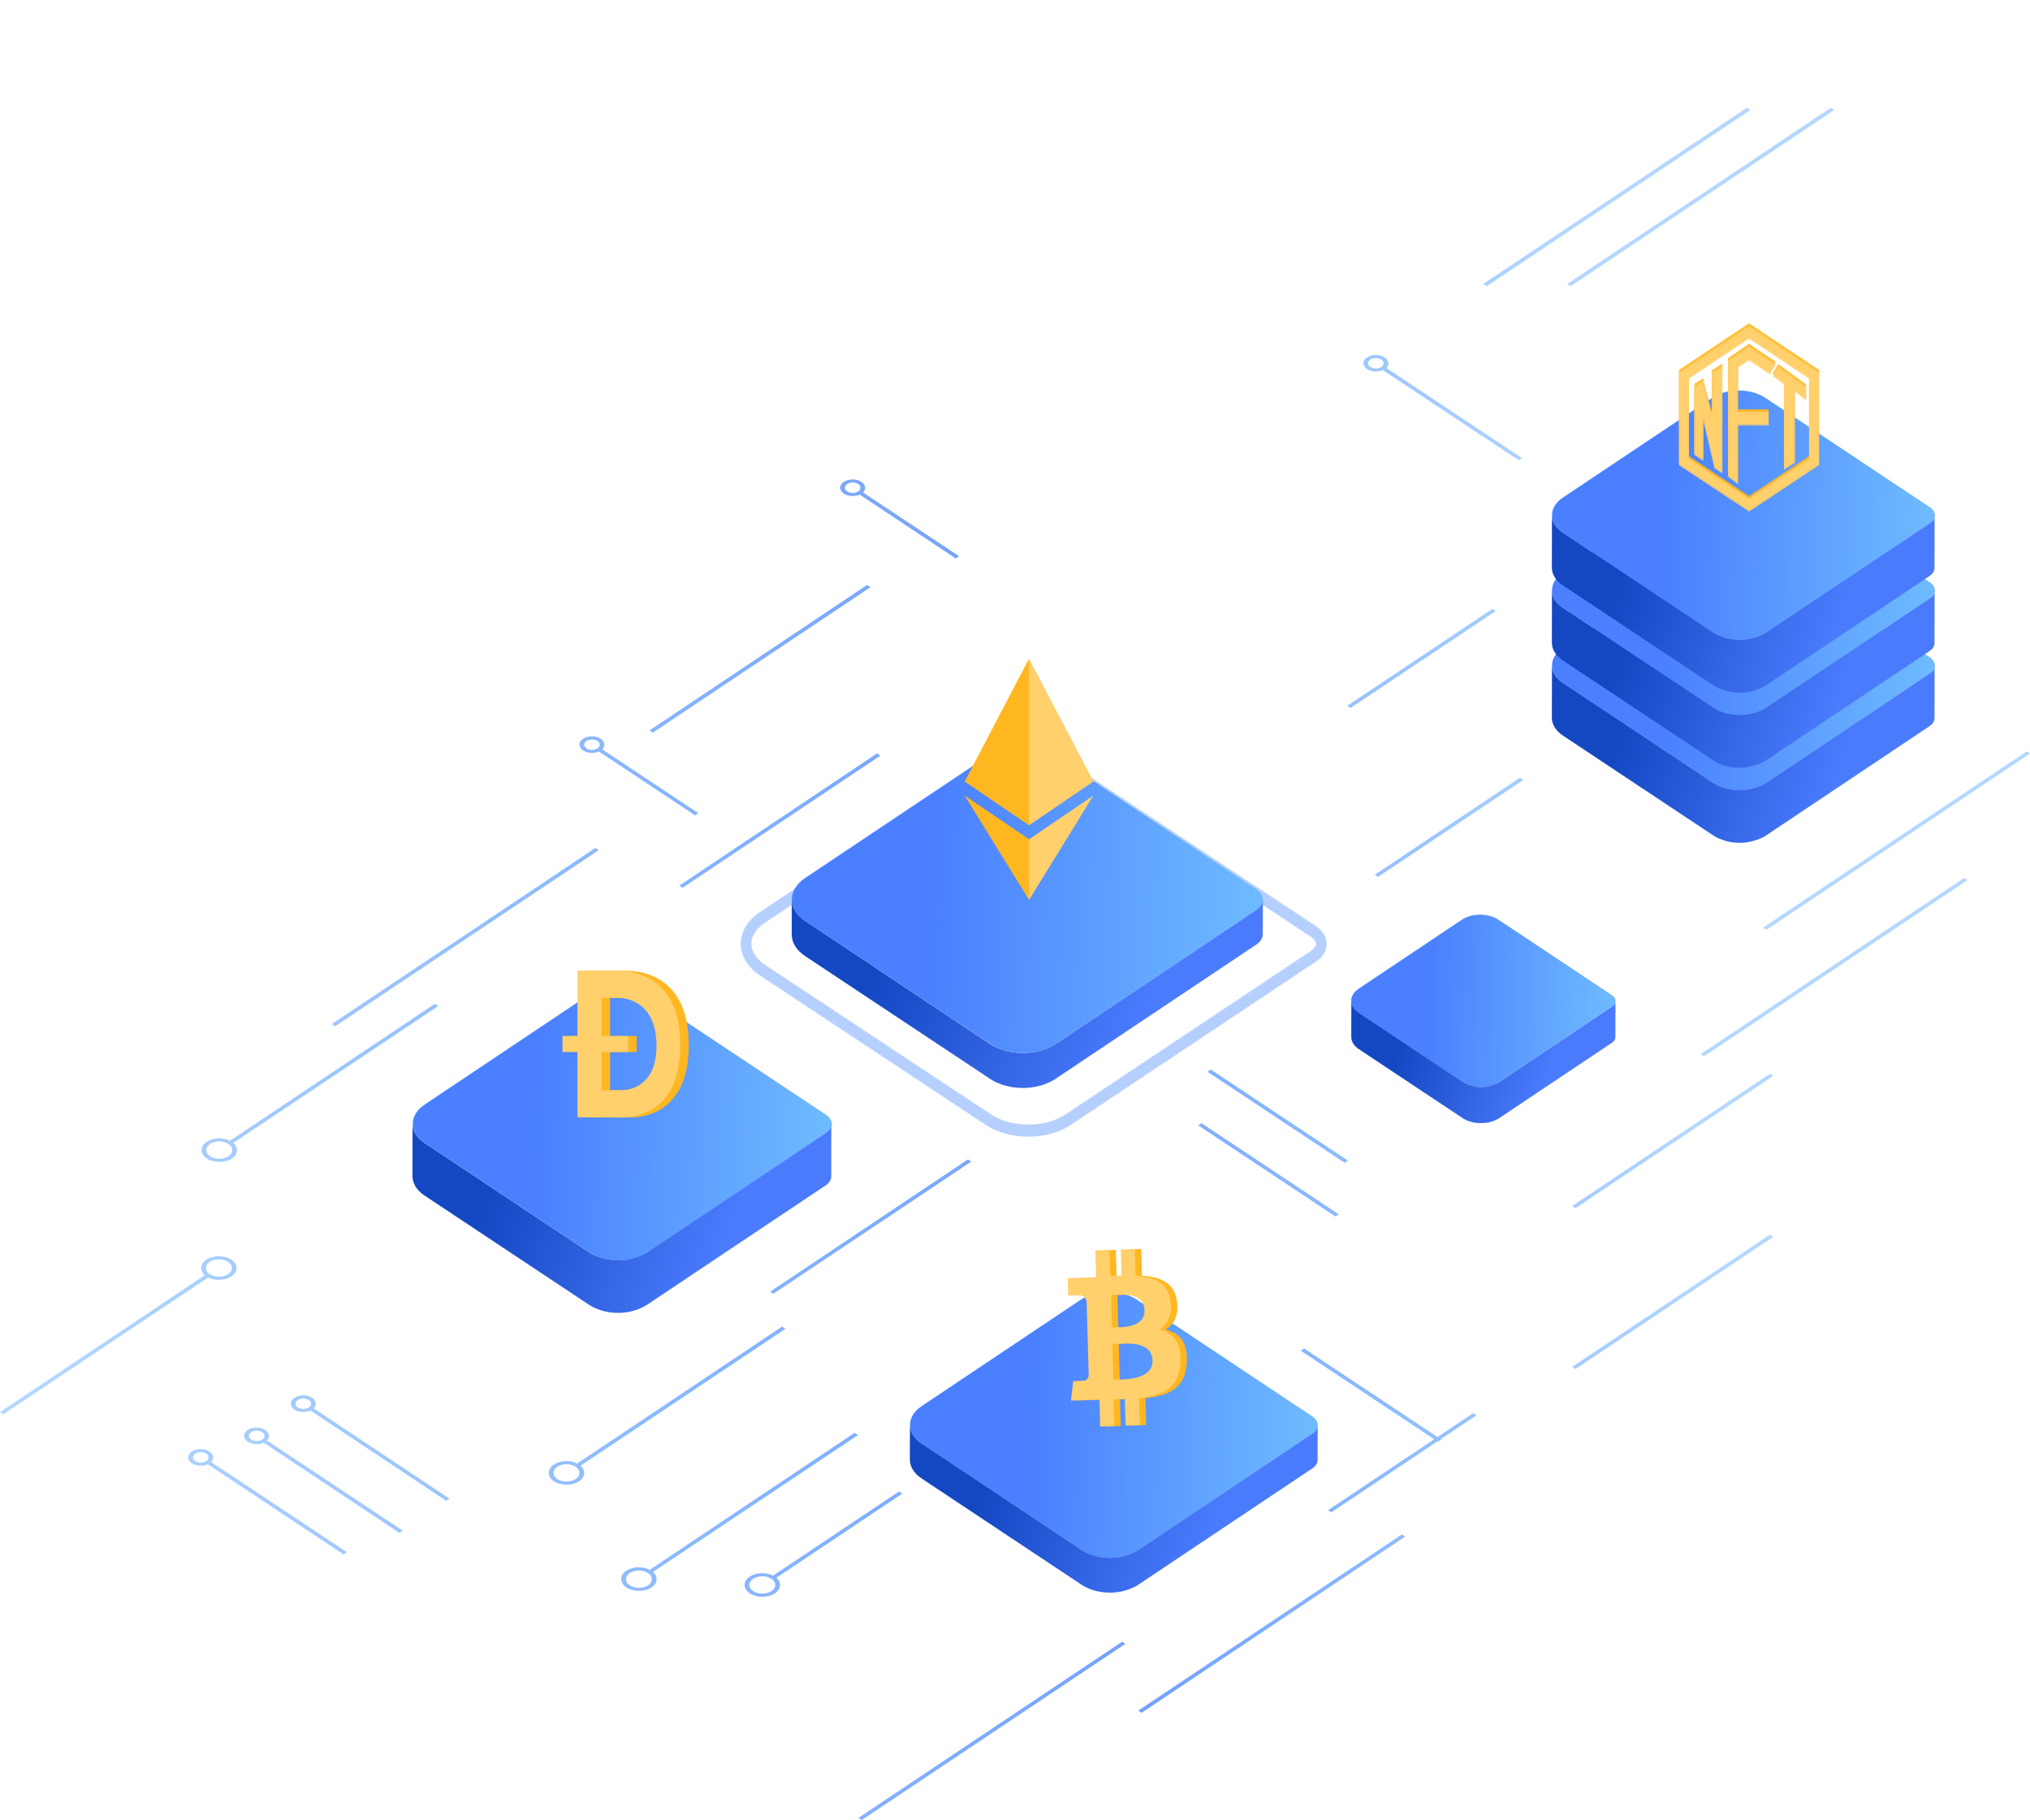 <svg width="956" height="857" viewBox="0 0 956 857" fill="none" xmlns="http://www.w3.org/2000/svg">
<g clip-path="url(#clip0_1492_2324)">
<path d="M617.994 666.893C621.42 669.166 621.42 672.802 618.038 675.075L536.04 729.875C528.75 734.774 516.847 734.774 509.513 729.875L434.103 679.772C426.768 674.873 426.724 666.943 434.015 662.095L508.942 611.992C516.233 607.093 528.135 607.143 535.469 611.992L617.994 666.893Z" fill="url(#paint0_linear_1492_2324)"/>
<path d="M620.41 672.044C620.41 672.095 620.41 672.095 620.366 672.145C620.278 672.448 620.146 672.751 619.97 673.055C619.926 673.105 619.926 673.156 619.882 673.206C619.707 673.509 619.443 673.812 619.18 674.065C619.004 674.267 618.784 674.418 618.565 674.62C618.389 674.772 618.257 674.923 618.038 675.024L536.04 729.824C534.898 730.582 533.668 731.188 532.351 731.693C531.911 731.895 531.428 732.047 530.945 732.198C530.33 732.4 529.715 732.602 529.057 732.754C528.31 732.905 527.563 733.107 526.817 733.208C526.641 733.259 526.421 733.259 526.246 733.309C525.192 733.461 524.138 733.511 523.083 733.511C522.908 733.511 522.732 733.511 522.556 733.511C521.502 733.511 520.492 733.461 519.438 733.309C519.262 733.309 519.131 733.259 518.955 733.259C517.945 733.107 516.935 732.905 515.925 732.653C515.749 732.602 515.573 732.552 515.398 732.501C514.519 732.249 513.641 731.946 512.806 731.592C512.675 731.541 512.499 731.491 512.323 731.39C511.313 730.935 510.347 730.43 509.468 729.824L434.058 679.721C431.291 677.903 429.535 675.58 428.876 673.206C428.656 672.398 428.524 671.59 428.524 670.782L428.48 687.247C428.48 690.479 430.325 693.712 434.014 696.136L509.424 746.239C510.259 746.795 511.181 747.3 512.104 747.704C512.147 747.704 512.191 747.754 512.279 747.754C512.411 747.805 512.587 747.855 512.762 747.956C513.289 748.158 513.86 748.411 514.387 748.613C514.695 748.714 515.002 748.815 515.354 748.865C515.529 748.916 515.705 748.966 515.881 749.017C516.056 749.067 516.188 749.118 516.364 749.168C516.979 749.32 517.594 749.421 518.208 749.522C518.428 749.572 518.692 749.572 518.911 749.623C519.087 749.623 519.219 749.673 519.394 749.673C519.614 749.724 519.833 749.724 520.053 749.774C520.668 749.825 521.283 749.875 521.898 749.875C522.117 749.875 522.293 749.875 522.513 749.875C522.688 749.875 522.864 749.875 522.996 749.875C523.259 749.875 523.523 749.875 523.83 749.875C524.533 749.825 525.236 749.774 525.894 749.724C525.982 749.724 526.07 749.673 526.158 749.673C526.334 749.673 526.553 749.623 526.729 749.572C527.256 749.471 527.783 749.421 528.31 749.32C528.53 749.269 528.749 749.168 529.013 749.118C529.671 748.966 530.286 748.764 530.901 748.562C531.209 748.461 531.56 748.411 531.911 748.259C532.043 748.209 532.175 748.108 532.351 748.057C533.668 747.552 534.942 746.946 536.04 746.188L618.038 691.389C618.082 691.389 618.126 691.338 618.126 691.338C618.301 691.237 618.389 691.085 618.565 690.984C618.784 690.833 619.004 690.631 619.18 690.429L619.224 690.378C619.443 690.176 619.619 689.924 619.751 689.722C619.795 689.671 619.795 689.621 619.839 689.57C619.883 689.52 619.882 689.469 619.926 689.419C619.97 689.318 620.058 689.217 620.102 689.116C620.19 688.914 620.278 688.762 620.322 688.56C620.322 688.51 620.322 688.51 620.322 688.459C620.322 688.409 620.322 688.409 620.366 688.358C620.41 688.257 620.453 688.106 620.453 688.005C620.497 687.803 620.497 687.601 620.497 687.449C620.497 687.398 620.497 687.398 620.497 687.348L620.541 670.883C620.541 671.337 620.497 671.691 620.41 672.044Z" fill="url(#paint1_linear_1492_2324)"/>
<path fill-rule="evenodd" clip-rule="evenodd" d="M465.984 364.043C465.984 364.044 465.983 364.044 465.982 364.045L360.291 434.443C360.29 434.443 360.289 434.444 360.288 434.444C355.597 437.588 353.819 441.294 353.832 444.417C353.845 447.545 355.659 451.247 360.378 454.368L466.774 524.771C466.774 524.771 466.773 524.771 466.774 524.771C471.479 527.882 477.814 529.52 484.277 529.52C490.741 529.52 497.06 527.882 501.738 524.774L617.433 447.703L617.439 447.698C619.393 446.406 619.777 445.128 619.771 444.438C619.764 443.722 619.33 442.419 617.384 441.117C617.383 441.116 617.381 441.115 617.38 441.114L500.847 364.048C500.847 364.047 500.847 364.048 500.847 364.048C496.14 360.935 489.83 359.298 483.394 359.298C476.958 359.298 470.664 360.935 465.984 364.043ZM483.394 353.598C490.475 353.598 497.694 355.381 503.333 359.11L619.886 436.189C622.711 438.078 624.714 440.935 624.745 444.38C624.776 447.85 622.798 450.734 619.929 452.633C619.928 452.634 619.927 452.635 619.926 452.635L504.235 529.704L504.233 529.706C498.615 533.438 491.379 535.221 484.277 535.221C477.174 535.221 469.928 533.438 464.288 529.709L357.892 459.306C352.266 455.585 348.882 450.309 348.858 444.444C348.833 438.575 352.177 433.275 357.781 429.521L463.485 359.114L463.488 359.113C469.104 355.381 476.314 353.598 483.394 353.598Z" fill="#B5D0FF"/>
<path d="M566.081 430.874C568.584 432.541 568.584 435.217 566.125 436.884L505.955 477.088C500.597 480.674 491.857 480.674 486.454 477.088L431.116 440.319C425.714 436.733 425.714 430.924 431.072 427.338L486.059 390.569C491.417 386.983 500.113 386.983 505.516 390.569L566.081 430.874Z" stroke="#DC3FDC" stroke-width="2.197" stroke-miterlimit="10"/>
<path d="M591.786 418.826C595.695 421.453 595.739 425.695 591.83 428.271L497.095 491.607C488.663 497.213 474.916 497.213 466.483 491.607L379.303 433.776C370.826 428.12 370.782 418.978 379.215 413.372L465.781 355.541C474.213 349.885 487.916 349.885 496.393 355.541L591.786 418.826Z" fill="url(#paint2_linear_1492_2324)"/>
<path d="M594.554 424.787C594.554 424.837 594.554 424.888 594.51 424.938C594.379 425.292 594.247 425.645 594.027 425.999C593.983 426.049 593.939 426.15 593.895 426.201C593.676 426.554 593.412 426.908 593.105 427.211C592.885 427.413 592.666 427.615 592.402 427.817C592.183 427.969 592.007 428.171 591.787 428.322L497.053 491.658C495.779 492.516 494.33 493.223 492.792 493.829C492.265 494.032 491.694 494.234 491.167 494.385C490.465 494.638 489.718 494.84 488.971 494.991C488.093 495.193 487.215 495.395 486.336 495.496C486.117 495.547 485.897 495.597 485.677 495.597C484.491 495.749 483.262 495.799 482.032 495.85C481.856 495.85 481.637 495.85 481.461 495.85C480.275 495.85 479.045 495.749 477.86 495.597C477.684 495.597 477.508 495.547 477.333 495.547C476.147 495.395 475.005 495.143 473.863 494.84C473.643 494.789 473.468 494.739 473.248 494.688C472.238 494.385 471.228 494.032 470.262 493.627C470.086 493.577 469.91 493.476 469.691 493.425C468.549 492.92 467.407 492.314 466.397 491.658L379.304 433.777C375.044 430.948 372.892 427.211 372.892 423.524L372.848 439.989C372.848 443.727 374.956 447.414 379.26 450.242L466.397 508.072C467.363 508.729 468.417 509.285 469.515 509.79C469.559 509.84 469.647 509.84 469.691 509.84C469.866 509.941 470.042 509.992 470.262 510.042C470.876 510.295 471.491 510.547 472.15 510.8C472.501 510.901 472.897 511.002 473.248 511.103C473.468 511.153 473.643 511.204 473.863 511.254C474.039 511.305 474.214 511.355 474.39 511.406C475.093 511.557 475.795 511.709 476.542 511.86C476.806 511.911 477.069 511.911 477.333 511.961C477.508 511.961 477.684 512.012 477.86 512.012C478.123 512.062 478.387 512.113 478.65 512.113C479.353 512.163 480.056 512.214 480.802 512.264C481.022 512.264 481.241 512.264 481.461 512.264C481.637 512.264 481.856 512.264 482.032 512.264C482.339 512.264 482.691 512.264 482.998 512.264C483.789 512.214 484.623 512.163 485.414 512.062C485.502 512.062 485.589 512.012 485.677 512.012C485.897 511.961 486.117 511.961 486.292 511.911C486.907 511.81 487.566 511.759 488.181 511.608C488.444 511.557 488.708 511.456 488.971 511.406C489.718 511.254 490.421 511.002 491.123 510.8C491.519 510.699 491.914 510.598 492.265 510.446C492.441 510.396 492.573 510.295 492.748 510.194C494.242 509.588 495.691 508.931 497.009 508.022L591.743 444.686C591.787 444.636 591.831 444.636 591.875 444.585C592.051 444.434 592.227 444.282 592.358 444.181C592.578 443.979 592.841 443.777 593.061 443.575L593.105 443.525C593.324 443.272 593.544 443.02 593.72 442.767C593.764 442.717 593.808 442.666 593.852 442.565C593.895 442.515 593.939 442.464 593.983 442.363C594.027 442.262 594.115 442.161 594.159 442.06C594.247 441.858 594.335 441.605 594.422 441.403C594.422 441.353 594.422 441.353 594.466 441.302C594.466 441.252 594.466 441.201 594.51 441.151C594.554 440.999 594.598 440.848 594.598 440.747C594.642 440.545 594.642 440.292 594.686 440.09C594.686 440.04 594.686 440.04 594.686 439.989L594.73 423.524C594.73 424.029 594.642 424.383 594.554 424.787Z" fill="url(#paint3_linear_1492_2324)"/>
<path d="M389.082 524.968C392.596 527.292 392.596 531.08 389.126 533.403L304.844 589.718C297.334 594.718 285.124 594.769 277.614 589.718L200.096 538.252C192.541 533.201 192.497 525.069 200.008 520.069L276.999 468.603C284.509 463.602 296.719 463.552 304.273 468.603L389.082 524.968Z" fill="url(#paint4_linear_1492_2324)"/>
<path d="M391.543 530.272C391.543 530.322 391.543 530.373 391.499 530.373C391.411 530.676 391.236 531.03 391.06 531.333C391.016 531.383 391.016 531.434 390.972 531.484C390.796 531.787 390.533 532.09 390.269 532.393C390.094 532.595 389.874 532.747 389.655 532.898C389.479 533.05 389.303 533.201 389.084 533.353L304.802 589.668C303.66 590.426 302.342 591.032 301.025 591.587C300.542 591.789 300.058 591.941 299.575 592.092C298.916 592.294 298.302 592.496 297.643 592.648C296.896 592.85 296.106 593.001 295.315 593.102C295.139 593.153 294.92 593.153 294.744 593.203C293.69 593.355 292.592 593.406 291.494 593.406C291.318 593.406 291.143 593.406 290.967 593.406C289.913 593.406 288.815 593.355 287.761 593.203C287.585 593.203 287.453 593.153 287.278 593.153C286.224 593.001 285.17 592.799 284.159 592.547C283.984 592.496 283.808 592.446 283.632 592.395C282.71 592.143 281.832 591.84 280.953 591.486C280.778 591.436 280.646 591.385 280.47 591.284C279.416 590.83 278.45 590.325 277.528 589.719L200.009 538.252C196.188 535.727 194.3 532.393 194.3 529.11L194.256 553.808C194.256 557.091 196.144 560.425 199.965 562.95L277.484 614.416C278.362 614.972 279.284 615.477 280.251 615.932C280.295 615.932 280.382 615.982 280.426 615.982C280.602 616.033 280.734 616.083 280.909 616.184C281.48 616.437 282.007 616.639 282.578 616.841C282.886 616.942 283.237 617.043 283.545 617.093C283.72 617.144 283.896 617.194 284.072 617.245C284.247 617.295 284.379 617.346 284.555 617.396C285.17 617.548 285.828 617.649 286.443 617.8C286.663 617.851 286.926 617.851 287.146 617.901C287.322 617.901 287.453 617.952 287.629 617.952C287.849 618.002 288.068 618.002 288.288 618.053C288.903 618.103 289.562 618.154 290.176 618.154C290.396 618.154 290.572 618.154 290.791 618.154C290.967 618.154 291.143 618.154 291.318 618.154C291.582 618.154 291.889 618.154 292.153 618.154C292.856 618.103 293.602 618.053 294.305 618.002C294.393 618.002 294.481 617.952 294.568 617.952C294.788 617.952 294.964 617.901 295.139 617.851C295.666 617.75 296.237 617.699 296.764 617.598C296.984 617.548 297.204 617.447 297.467 617.396C298.126 617.245 298.785 617.043 299.4 616.841C299.751 616.74 300.102 616.689 300.41 616.538C300.585 616.487 300.673 616.386 300.849 616.336C302.21 615.78 303.484 615.174 304.626 614.416L388.908 558.101C388.952 558.101 388.996 558.051 388.996 558.051C389.171 557.95 389.303 557.798 389.435 557.647C389.655 557.495 389.874 557.293 390.05 557.142L390.094 557.091C390.313 556.889 390.489 556.637 390.665 556.384C390.709 556.334 390.709 556.283 390.753 556.232C390.797 556.182 390.84 556.131 390.84 556.081C390.884 555.98 390.972 555.879 391.016 555.778C391.104 555.576 391.192 555.374 391.236 555.172C391.236 555.121 391.236 555.121 391.28 555.071C391.28 555.02 391.28 554.97 391.324 554.97C391.367 554.869 391.411 554.717 391.411 554.616C391.455 554.414 391.455 554.212 391.455 554.01C391.455 553.96 391.455 553.96 391.455 553.909L391.499 529.211C391.719 529.565 391.675 529.918 391.543 530.272Z" fill="url(#paint5_linear_1492_2324)"/>
<path d="M908.786 309.506C911.992 311.627 912.036 315.062 908.83 317.183L831.839 368.65C824.987 373.246 813.788 373.246 806.892 368.65L736.094 321.628C729.198 317.032 729.154 309.607 736.006 305.011L806.365 257.989C813.217 253.393 824.372 253.444 831.268 257.989L908.786 309.506Z" fill="url(#paint6_linear_1492_2324)"/>
<path d="M911.071 314.355C911.071 314.405 911.071 314.405 911.027 314.456C910.939 314.759 910.807 315.062 910.632 315.314C910.588 315.365 910.588 315.415 910.544 315.466C910.368 315.769 910.148 316.022 909.885 316.274C909.709 316.426 909.534 316.577 909.314 316.729C909.138 316.88 909.007 317.032 908.787 317.133L831.796 368.599C830.742 369.306 829.556 369.862 828.326 370.367C827.887 370.518 827.448 370.67 827.008 370.821C826.437 371.023 825.823 371.175 825.252 371.327C824.549 371.478 823.846 371.63 823.1 371.731C822.924 371.781 822.748 371.781 822.572 371.832C821.606 371.933 820.596 372.034 819.586 372.034C819.41 372.034 819.279 372.034 819.103 372.034C818.137 372.034 817.126 371.983 816.16 371.832C816.028 371.832 815.853 371.781 815.721 371.781C814.755 371.63 813.833 371.478 812.866 371.226C812.691 371.175 812.515 371.125 812.383 371.074C811.549 370.821 810.714 370.569 809.968 370.215C809.836 370.165 809.66 370.114 809.528 370.064C808.606 369.66 807.684 369.155 806.849 368.599L736.051 321.577C734.294 320.416 733.02 319.102 732.142 317.688C731.263 316.274 730.824 314.759 730.868 313.244L730.824 337.942C730.824 340.972 732.537 344.002 736.007 346.326L806.805 393.348C807.596 393.853 808.43 394.358 809.353 394.762C809.397 394.762 809.441 394.812 809.484 394.812C809.616 394.863 809.792 394.913 809.924 394.964C810.451 395.166 810.934 395.368 811.461 395.57C811.768 395.671 812.032 395.721 812.339 395.822C812.515 395.873 812.691 395.923 812.822 395.974C812.954 396.024 813.13 396.075 813.262 396.125C813.832 396.277 814.403 396.378 815.018 396.479C815.238 396.529 815.458 396.529 815.677 396.58C815.809 396.58 815.985 396.63 816.116 396.63C816.336 396.681 816.556 396.681 816.775 396.731C817.346 396.782 817.917 396.832 818.532 396.832C818.708 396.832 818.883 396.832 819.059 396.832C819.235 396.832 819.366 396.832 819.542 396.832C819.806 396.832 820.069 396.832 820.333 396.832C820.991 396.782 821.65 396.731 822.309 396.681C822.397 396.681 822.441 396.63 822.529 396.63C822.704 396.63 822.88 396.58 823.056 396.529C823.583 396.479 824.066 396.378 824.593 396.277C824.812 396.226 825.032 396.125 825.208 396.075C825.823 395.923 826.394 395.772 826.964 395.57C827.272 395.469 827.623 395.418 827.887 395.317C828.019 395.267 828.15 395.166 828.282 395.115C829.512 394.61 830.698 394.055 831.752 393.348L908.743 341.881C908.787 341.881 908.831 341.831 908.831 341.831C909.006 341.73 909.094 341.578 909.226 341.477C909.402 341.325 909.621 341.174 909.797 341.022L909.841 340.972C910.017 340.77 910.192 340.568 910.324 340.366C910.368 340.315 910.368 340.265 910.412 340.214C910.456 340.164 910.456 340.113 910.5 340.063C910.544 339.962 910.588 339.911 910.632 339.81C910.719 339.659 910.807 339.457 910.851 339.255C910.851 339.204 910.851 339.204 910.851 339.154C910.851 339.103 910.851 339.103 910.895 339.053C910.939 338.952 910.939 338.851 910.983 338.699C911.027 338.497 911.027 338.346 911.027 338.144C911.027 338.093 911.027 338.093 911.027 338.043L911.071 313.345C911.246 313.698 911.159 314.001 911.071 314.355Z" fill="url(#paint7_linear_1492_2324)"/>
<path d="M908.786 274.151C911.992 276.272 912.036 279.707 908.83 281.828L831.839 333.295C824.987 337.891 813.788 337.891 806.892 333.295L736.094 286.273C729.198 281.677 729.154 274.252 736.006 269.656L806.365 222.634C813.217 218.038 824.372 218.089 831.268 222.634L908.786 274.151Z" fill="url(#paint8_linear_1492_2324)"/>
<path d="M911.071 279C911.071 279.05 911.071 279.05 911.027 279.101C910.939 279.404 910.807 279.707 910.632 279.959C910.588 280.01 910.588 280.06 910.544 280.111C910.368 280.414 910.148 280.667 909.885 280.919C909.709 281.071 909.534 281.222 909.314 281.374C909.138 281.525 909.007 281.677 908.787 281.778L831.796 333.244C830.742 333.951 829.556 334.507 828.326 335.012C827.887 335.163 827.448 335.315 827.008 335.466C826.437 335.668 825.823 335.82 825.252 335.972C824.549 336.123 823.846 336.275 823.1 336.376C822.924 336.426 822.748 336.426 822.572 336.477C821.606 336.578 820.596 336.679 819.586 336.679C819.41 336.679 819.279 336.679 819.103 336.679C818.137 336.679 817.126 336.628 816.16 336.477C816.028 336.477 815.853 336.426 815.721 336.426C814.755 336.275 813.833 336.123 812.866 335.871C812.691 335.82 812.515 335.77 812.383 335.719C811.549 335.466 810.714 335.214 809.968 334.86C809.836 334.81 809.66 334.759 809.528 334.709C808.606 334.305 807.684 333.8 806.849 333.244L736.051 286.222C734.294 285.061 733.02 283.747 732.142 282.333C731.263 280.919 730.824 279.404 730.868 277.889L730.824 302.587C730.824 305.617 732.537 308.647 736.007 310.971L806.805 357.992C807.596 358.498 808.43 359.003 809.353 359.407C809.397 359.407 809.441 359.457 809.484 359.457C809.616 359.508 809.792 359.558 809.924 359.609C810.451 359.811 810.934 360.013 811.461 360.215C811.768 360.316 812.032 360.366 812.339 360.467C812.515 360.518 812.691 360.568 812.822 360.619C812.954 360.669 813.13 360.72 813.262 360.77C813.832 360.922 814.403 361.023 815.018 361.124C815.238 361.174 815.458 361.174 815.677 361.225C815.809 361.225 815.985 361.275 816.116 361.275C816.336 361.326 816.556 361.326 816.775 361.376C817.346 361.427 817.917 361.477 818.532 361.477C818.708 361.477 818.883 361.477 819.059 361.477C819.235 361.477 819.366 361.477 819.542 361.477C819.806 361.477 820.069 361.477 820.333 361.477C820.991 361.427 821.65 361.376 822.309 361.326C822.397 361.326 822.441 361.275 822.529 361.275C822.704 361.275 822.88 361.225 823.056 361.174C823.583 361.124 824.066 361.023 824.593 360.922C824.812 360.871 825.032 360.77 825.208 360.72C825.823 360.568 826.394 360.417 826.964 360.215C827.272 360.114 827.623 360.063 827.887 359.962C828.019 359.912 828.15 359.811 828.282 359.76C829.512 359.255 830.698 358.7 831.752 357.992L908.743 306.526C908.787 306.526 908.831 306.476 908.831 306.476C909.006 306.375 909.094 306.223 909.226 306.122C909.402 305.97 909.621 305.819 909.797 305.667L909.841 305.617C910.017 305.415 910.192 305.213 910.324 305.011C910.368 304.96 910.368 304.91 910.412 304.859C910.456 304.809 910.456 304.758 910.5 304.708C910.544 304.607 910.588 304.556 910.632 304.455C910.719 304.304 910.807 304.102 910.851 303.9C910.851 303.849 910.851 303.849 910.851 303.799C910.851 303.748 910.851 303.748 910.895 303.698C910.939 303.597 910.939 303.496 910.983 303.344C911.027 303.142 911.027 302.991 911.027 302.789C911.027 302.738 911.027 302.738 911.027 302.688L911.071 277.99C911.246 278.343 911.159 278.646 911.071 279Z" fill="url(#paint9_linear_1492_2324)"/>
<path d="M908.786 238.797C911.992 240.918 912.036 244.352 908.83 246.474L831.839 297.94C824.987 302.536 813.788 302.536 806.892 297.94L736.094 250.918C729.198 246.322 729.154 238.898 736.006 234.302L806.365 187.28C813.217 182.684 824.372 182.734 831.268 187.28L908.786 238.797Z" fill="url(#paint10_linear_1492_2324)"/>
<path d="M911.071 243.645C911.071 243.696 911.071 243.696 911.027 243.746C910.939 244.049 910.807 244.352 910.632 244.605C910.588 244.655 910.588 244.706 910.544 244.756C910.368 245.06 910.148 245.312 909.885 245.565C909.709 245.716 909.534 245.868 909.314 246.019C909.138 246.171 909.007 246.322 908.787 246.423L831.796 297.89C830.742 298.597 829.556 299.152 828.326 299.657C827.887 299.809 827.448 299.96 827.008 300.112C826.437 300.314 825.823 300.466 825.252 300.617C824.549 300.769 823.846 300.92 823.1 301.021C822.924 301.072 822.748 301.072 822.572 301.122C821.606 301.223 820.596 301.324 819.586 301.324C819.41 301.324 819.279 301.324 819.103 301.324C818.137 301.324 817.126 301.274 816.16 301.122C816.028 301.122 815.853 301.072 815.721 301.072C814.755 300.92 813.833 300.769 812.866 300.516C812.691 300.466 812.515 300.415 812.383 300.365C811.549 300.112 810.714 299.859 809.968 299.506C809.836 299.455 809.66 299.405 809.528 299.354C808.606 298.95 807.684 298.445 806.849 297.89L736.051 250.868C734.294 249.706 733.02 248.393 732.142 246.979C731.263 245.565 730.824 244.049 730.868 242.534L730.824 267.232C730.824 270.262 732.537 273.293 736.007 275.616L806.805 322.638C807.596 323.143 808.43 323.648 809.353 324.052C809.397 324.052 809.441 324.103 809.484 324.103C809.616 324.153 809.792 324.204 809.924 324.254C810.451 324.456 810.934 324.658 811.461 324.86C811.768 324.961 812.032 325.012 812.339 325.113C812.515 325.163 812.691 325.214 812.822 325.264C812.954 325.315 813.13 325.365 813.262 325.416C813.832 325.567 814.403 325.668 815.018 325.769C815.238 325.82 815.458 325.82 815.677 325.87C815.809 325.87 815.985 325.921 816.116 325.921C816.336 325.971 816.556 325.971 816.775 326.022C817.346 326.072 817.917 326.123 818.532 326.123C818.708 326.123 818.883 326.123 819.059 326.123C819.235 326.123 819.366 326.123 819.542 326.123C819.806 326.123 820.069 326.123 820.333 326.123C820.991 326.072 821.65 326.022 822.309 325.971C822.397 325.971 822.441 325.921 822.529 325.921C822.704 325.921 822.88 325.87 823.056 325.82C823.583 325.769 824.066 325.668 824.593 325.567C824.812 325.517 825.032 325.416 825.208 325.365C825.823 325.214 826.394 325.062 826.964 324.86C827.272 324.759 827.623 324.709 827.887 324.608C828.019 324.557 828.15 324.456 828.282 324.406C829.512 323.901 830.698 323.345 831.752 322.638L908.743 271.172C908.787 271.172 908.831 271.121 908.831 271.121C909.006 271.02 909.094 270.869 909.226 270.768C909.402 270.616 909.621 270.464 909.797 270.313L909.841 270.262C910.017 270.06 910.192 269.858 910.324 269.656C910.368 269.606 910.368 269.555 910.412 269.505C910.456 269.454 910.456 269.404 910.5 269.353C910.544 269.252 910.588 269.202 910.632 269.101C910.719 268.949 910.807 268.747 910.851 268.545C910.851 268.495 910.851 268.495 910.851 268.444C910.851 268.394 910.851 268.394 910.895 268.343C910.939 268.242 910.939 268.141 910.983 267.99C911.027 267.788 911.027 267.636 911.027 267.434C911.027 267.384 911.027 267.384 911.027 267.333L911.071 242.635C911.246 242.989 911.159 243.292 911.071 243.645Z" fill="url(#paint11_linear_1492_2324)"/>
<path d="M759.152 468.603C761.348 470.067 761.391 472.441 759.195 473.906L706.009 509.463C701.265 512.645 693.536 512.645 688.792 509.463L639.91 476.987C635.166 473.805 635.122 468.704 639.866 465.522L688.441 433.046C693.184 429.864 700.87 429.914 705.657 433.046L759.152 468.603Z" fill="url(#paint12_linear_1492_2324)"/>
<path d="M760.732 471.936V471.987C760.688 472.189 760.6 472.391 760.469 472.593C760.469 472.643 760.425 472.643 760.425 472.694C760.293 472.896 760.161 473.098 759.985 473.249C759.854 473.35 759.722 473.451 759.59 473.603C759.458 473.704 759.371 473.805 759.239 473.906L706.052 509.463C705.305 509.968 704.515 510.322 703.68 510.675C703.373 510.776 703.066 510.877 702.758 510.978C702.363 511.13 701.968 511.231 701.528 511.332C701.045 511.433 700.562 511.534 700.035 511.635C699.903 511.635 699.815 511.685 699.684 511.685C699.025 511.786 698.322 511.786 697.619 511.837C697.532 511.837 697.4 511.837 697.312 511.837C696.653 511.837 695.951 511.786 695.292 511.685C695.204 511.685 695.072 511.685 694.984 511.635C694.326 511.534 693.667 511.433 693.008 511.231C692.876 511.18 692.788 511.18 692.657 511.13C692.086 510.978 691.515 510.776 690.988 510.524C690.9 510.473 690.768 510.473 690.68 510.423C690.021 510.119 689.407 509.816 688.836 509.412L639.953 476.936C638.767 476.128 637.845 475.219 637.274 474.26C636.659 473.3 636.395 472.239 636.395 471.179L636.352 488.25C636.352 490.321 637.537 492.442 639.953 494.008L688.836 526.484C689.363 526.837 689.978 527.191 690.592 527.443C690.636 527.443 690.68 527.443 690.68 527.494C690.768 527.544 690.9 527.595 690.988 527.595C691.339 527.746 691.69 527.898 692.042 527.999C692.261 528.049 692.437 528.1 692.657 528.15C692.788 528.201 692.876 528.201 693.008 528.251C693.096 528.302 693.228 528.302 693.315 528.352C693.711 528.453 694.106 528.504 694.545 528.605C694.677 528.605 694.853 528.655 694.984 528.655C695.072 528.655 695.204 528.706 695.292 528.706C695.424 528.706 695.599 528.757 695.731 528.757C696.126 528.807 696.521 528.807 696.917 528.807C697.049 528.807 697.18 528.807 697.312 528.807C697.4 528.807 697.532 528.807 697.619 528.807C697.795 528.807 697.971 528.807 698.147 528.807C698.586 528.807 699.069 528.757 699.508 528.706C699.552 528.706 699.596 528.706 699.64 528.706C699.772 528.706 699.859 528.655 699.991 528.655C700.343 528.605 700.694 528.554 701.045 528.504C701.177 528.453 701.353 528.403 701.484 528.403C701.88 528.302 702.319 528.201 702.714 528.049C702.934 527.999 703.153 527.948 703.373 527.847C703.461 527.797 703.549 527.746 703.637 527.696C704.471 527.342 705.305 526.989 706.008 526.484L759.195 490.927C759.239 490.927 759.239 490.876 759.283 490.876C759.371 490.826 759.458 490.725 759.546 490.624C759.678 490.523 759.81 490.422 759.942 490.27C759.942 490.27 759.985 490.27 759.985 490.22C760.117 490.068 760.249 489.917 760.337 489.765C760.381 489.715 760.381 489.715 760.381 489.664C760.425 489.614 760.425 489.614 760.425 489.563C760.469 489.513 760.512 489.462 760.512 489.412C760.556 489.311 760.6 489.159 760.644 489.058V489.008V488.957C760.644 488.856 760.688 488.806 760.688 488.705C760.688 488.604 760.732 488.452 760.732 488.351V488.301L760.776 471.229C760.82 471.482 760.776 471.734 760.732 471.936Z" fill="url(#paint13_linear_1492_2324)"/>
<path d="M700.125 134.753L824.242 51.82L822.661 50.76L698.544 133.692L700.125 134.753Z" fill="url(#paint14_linear_1492_2324)"/>
<path fill-rule="evenodd" clip-rule="evenodd" d="M651.243 174.268C648.963 175.307 645.827 175.099 643.82 173.794C641.536 172.279 641.492 169.804 643.776 168.289C646.06 166.774 649.793 166.774 652.12 168.289C654.135 169.649 654.403 171.712 652.88 173.276L716.727 215.664L715.189 216.674L651.286 174.299L651.243 174.268ZM650.539 172.784C649.134 173.743 646.806 173.743 645.357 172.784C643.864 171.824 643.907 170.259 645.313 169.299C646.762 168.339 649.09 168.339 650.539 169.299C651.989 170.259 651.989 171.824 650.539 172.784Z" fill="url(#paint15_linear_1492_2324)"/>
<path d="M633.279 547.544L634.816 546.484L570.21 503.604L568.673 504.664L633.279 547.544Z" fill="url(#paint16_linear_1492_2324)"/>
<path d="M628.886 572.798L630.423 571.737L565.818 528.857L564.28 529.867L628.886 572.798Z" fill="url(#paint17_linear_1492_2324)"/>
<path fill-rule="evenodd" clip-rule="evenodd" d="M274.624 353.393C276.631 354.698 279.766 354.856 282.047 353.866L282.091 353.898L327.328 383.899L328.865 382.889L283.627 352.837C285.165 351.272 284.901 349.201 282.881 347.837C280.597 346.322 276.864 346.322 274.58 347.837C272.296 349.352 272.34 351.878 274.624 353.393ZM276.205 352.383C277.654 353.342 279.938 353.342 281.387 352.383C282.793 351.423 282.837 349.908 281.387 348.898C279.938 347.938 277.61 347.938 276.205 348.898C274.712 349.857 274.756 351.423 276.205 352.383Z" fill="url(#paint18_linear_1492_2324)"/>
<path fill-rule="evenodd" clip-rule="evenodd" d="M404.869 232.903L450.107 262.955L451.644 261.894L406.451 231.893C407.988 230.327 407.724 228.256 405.704 226.893C403.376 225.378 399.643 225.378 397.359 226.893C395.075 228.408 395.119 230.933 397.403 232.449C399.423 233.762 402.585 233.913 404.869 232.903ZM404.167 231.388C402.717 232.348 400.433 232.348 398.984 231.388C397.535 230.479 397.491 228.913 398.984 227.903C400.389 226.943 402.717 226.943 404.167 227.903C405.572 228.863 405.572 230.428 404.167 231.388Z" fill="url(#paint19_linear_1492_2324)"/>
<path fill-rule="evenodd" clip-rule="evenodd" d="M206.379 473.704L109.887 538.15C112.391 540.322 112.172 543.453 109.185 545.474C105.935 547.645 100.665 547.645 97.371 545.474C94.121 543.302 94.121 539.766 97.327 537.595C100.313 535.625 105.013 535.473 108.263 537.089L107.516 537.595L109.097 538.655L109.12 538.641L107.603 537.595L108.306 537.14L204.798 472.643L206.379 473.704ZM98.952 544.413C101.367 546.029 105.232 546.029 107.604 544.413C110.02 542.797 109.976 540.221 107.56 538.655C105.144 537.039 101.28 537.039 98.908 538.655C96.536 540.271 96.536 542.847 98.952 544.413Z" fill="url(#paint20_linear_1492_2324)"/>
<path d="M835.09 582.394L741.936 644.619L740.399 643.609L833.552 581.334L835.09 582.394Z" fill="url(#paint21_linear_1492_2324)"/>
<path d="M678.735 677.802L677.198 678.862L676.935 678.688L626.954 712.096L625.416 711.086L675.405 677.672L612.592 635.982L614.13 634.921L676.967 676.628L693.799 665.377L695.337 666.388L678.497 677.643L678.735 677.802Z" fill="url(#paint22_linear_1492_2324)"/>
<path d="M835.09 506.584L741.936 568.859L740.399 567.849L833.552 505.574L835.09 506.584Z" fill="url(#paint23_linear_1492_2324)"/>
<path d="M321.451 418.032L414.605 355.808L413.023 354.747L319.87 417.022L321.451 418.032Z" fill="url(#paint24_linear_1492_2324)"/>
<path d="M457.381 546.959L364.227 609.184L362.69 608.173L455.843 545.899L457.381 546.959Z" fill="url(#paint25_linear_1492_2324)"/>
<path d="M636.006 333.363L704.433 287.705L702.852 286.644L634.469 332.353L636.006 333.363Z" fill="url(#paint26_linear_1492_2324)"/>
<path d="M717.399 367.232L648.972 412.89L647.435 411.88L715.818 366.171L717.399 367.232Z" fill="url(#paint27_linear_1492_2324)"/>
<path d="M831.883 437.794L956 354.811L954.463 353.801L830.302 436.784L831.883 437.794Z" fill="url(#paint28_linear_1492_2324)"/>
<path d="M926.57 414.4L802.453 497.383L800.872 496.373L925.033 413.39L926.57 414.4Z" fill="url(#paint29_linear_1492_2324)"/>
<path d="M863.769 51.82L739.652 134.753L738.071 133.692L862.188 50.76L863.769 51.82Z" fill="url(#paint30_linear_1492_2324)"/>
<path d="M307.457 344.979L409.921 276.492L408.34 275.431L305.875 343.918L307.457 344.979Z" fill="url(#paint31_linear_1492_2324)"/>
<path d="M281.921 400.318L157.804 483.25L156.223 482.189L280.383 399.257L281.921 400.318Z" fill="url(#paint32_linear_1492_2324)"/>
<path fill-rule="evenodd" clip-rule="evenodd" d="M108.965 600.981C112.215 598.81 112.215 595.325 108.965 593.153C105.671 590.981 100.4 590.981 97.15 593.153C94.169 595.169 93.945 598.293 96.434 600.464L0 664.923L1.537 665.933L98.01 601.499C101.302 603.152 105.986 602.946 108.965 600.981ZM107.427 599.971C105.056 601.537 101.147 601.537 98.775 599.971C96.36 598.355 96.36 595.729 98.687 594.163C101.103 592.547 105.012 592.547 107.427 594.163C109.799 595.779 109.843 598.355 107.427 599.971Z" fill="url(#paint33_linear_1492_2324)"/>
<path fill-rule="evenodd" clip-rule="evenodd" d="M369.891 625.694L273.4 690.14C275.903 692.312 275.683 695.443 272.697 697.464C269.447 699.635 264.176 699.635 260.882 697.464C257.632 695.292 257.632 691.756 260.838 689.585C263.825 687.615 268.524 687.463 271.774 689.079L271.028 689.585L272.609 690.645L272.632 690.631L271.116 689.585L271.819 689.08L368.31 624.633L369.891 625.694ZM262.419 696.403C264.835 698.019 268.7 697.969 271.116 696.403C273.487 694.837 273.487 692.211 271.072 690.645C268.656 689.029 264.791 689.079 262.419 690.645C260.048 692.211 260.048 694.837 262.419 696.403Z" fill="url(#paint34_linear_1492_2324)"/>
<path fill-rule="evenodd" clip-rule="evenodd" d="M145.463 663.71L147 662.7L145.507 663.71L146.21 664.165L210.113 706.641L211.65 705.631L147.747 663.155L147.719 663.138C149.238 661.574 148.969 659.513 146.956 658.154C144.672 656.639 140.939 656.639 138.655 658.154C136.371 659.67 136.415 662.195 138.699 663.71C140.72 665.023 143.882 665.175 146.166 664.165L145.463 663.71ZM145.463 662.7C144.014 663.66 141.686 663.66 140.236 662.7C138.831 661.74 138.831 660.175 140.28 659.215C141.686 658.255 144.014 658.255 145.463 659.215C146.868 660.175 146.868 661.74 145.463 662.7Z" fill="url(#paint35_linear_1492_2324)"/>
<path fill-rule="evenodd" clip-rule="evenodd" d="M123.459 678.863L125.014 677.819L123.502 678.862L124.205 679.317L188.108 721.793L189.689 720.732L125.742 678.307L125.717 678.288C127.234 676.725 126.964 674.665 124.952 673.307C122.668 671.792 118.935 671.792 116.651 673.307C114.367 674.822 114.411 677.297 116.695 678.812C118.759 680.176 121.878 680.327 124.161 679.317L123.459 678.863ZM118.276 677.802C119.725 678.762 122.097 678.762 123.503 677.802C124.952 676.842 124.908 675.277 123.459 674.317C122.009 673.357 119.725 673.357 118.276 674.317C116.827 675.327 116.871 676.893 118.276 677.802Z" fill="url(#paint36_linear_1492_2324)"/>
<path fill-rule="evenodd" clip-rule="evenodd" d="M97.15 689.015L97.188 688.989L97.897 689.469L161.756 731.894L163.337 730.834L99.464 688.428C100.968 686.866 100.695 684.814 98.688 683.459C96.36 681.944 92.627 681.944 90.343 683.459C88.059 684.974 88.103 687.499 90.387 689.015C92.407 690.328 95.569 690.479 97.853 689.469L97.15 689.015ZM91.968 687.954C93.417 688.914 95.745 688.914 97.15 687.954C98.556 686.994 98.556 685.429 97.15 684.469C95.701 683.509 93.373 683.509 91.968 684.469C90.519 685.429 90.519 686.994 91.968 687.954Z" fill="url(#paint37_linear_1492_2324)"/>
<path fill-rule="evenodd" clip-rule="evenodd" d="M404.018 675.731L307.482 740.178C309.985 742.35 309.765 745.481 306.823 747.451C303.573 749.622 298.302 749.622 295.008 747.451C291.758 745.279 291.714 741.794 294.965 739.571C297.951 737.602 302.607 737.45 305.901 739.117L305.198 739.571L305.258 739.612L305.945 739.168L402.436 674.671L404.018 675.731ZM296.546 746.44C298.961 748.057 302.826 748.006 305.242 746.44C307.613 744.875 307.613 742.248 305.198 740.683C302.782 739.066 298.917 739.117 296.546 740.683C294.174 742.248 294.174 744.875 296.546 746.44Z" fill="url(#paint38_linear_1492_2324)"/>
<path fill-rule="evenodd" clip-rule="evenodd" d="M424.967 703.258L365.632 742.906C368.135 745.078 367.916 748.21 364.929 750.23C361.679 752.402 356.409 752.402 353.115 750.23C349.865 748.058 349.865 744.523 353.071 742.351C356.057 740.381 360.757 740.229 364.007 741.846L363.26 742.351L364.841 743.411L364.864 743.397L363.304 742.35L364.051 741.896L423.386 702.248L424.967 703.258ZM363.348 749.169C360.976 750.785 357.111 750.785 354.696 749.169C352.28 747.603 352.28 745.028 354.652 743.411C357.024 741.795 360.888 741.795 363.304 743.411C365.72 744.977 365.764 747.553 363.348 749.169Z" fill="url(#paint39_linear_1492_2324)"/>
<path d="M661.739 723.511L537.622 806.494L536.04 805.433L660.201 722.501L661.739 723.511Z" fill="url(#paint40_linear_1492_2324)"/>
<path d="M529.979 774.018L405.818 857L404.281 855.94L528.442 773.007L529.979 774.018Z" fill="url(#paint41_linear_1492_2324)"/>
<path d="M554.32 613.014C553.303 603.988 546.427 601.192 537.805 600.658L537.451 588.099L530.797 588.353L531.151 600.582C529.404 600.658 527.613 600.76 525.845 600.861L525.491 588.556L518.837 588.811L519.19 601.37C517.753 601.446 516.338 601.548 514.968 601.599V601.548L505.793 601.878L506.014 610.039C506.014 610.039 510.922 609.76 510.834 609.861C513.531 609.76 514.459 611.539 514.747 613.065L515.145 627.378C515.321 627.378 515.565 627.378 515.852 627.404C515.631 627.404 515.388 627.429 515.145 627.429L515.697 647.488C515.609 648.48 515.145 650.03 513.265 650.107C513.354 650.183 508.424 650.285 508.424 650.285L507.363 659.463L516.029 659.132C517.643 659.081 519.235 659.056 520.782 659.005L521.136 671.717L527.79 671.463L527.437 658.878C529.271 658.852 531.018 658.802 532.742 658.751L533.096 671.259L539.751 671.005L539.397 658.319C550.561 657.175 558.299 653.641 558.918 641.514C559.427 631.751 555.337 627.581 548.925 626.056C552.772 623.692 555.071 619.624 554.32 613.014ZM545.764 640.548C546.029 650.056 531.858 649.497 527.348 649.675L526.884 632.844C531.394 632.666 545.499 630.632 545.764 640.548ZM542.006 616.904C542.249 625.548 530.421 624.963 526.663 625.115L526.243 609.836C530.001 609.709 541.762 607.878 542.006 616.904Z" fill="#FFB721"/>
<path d="M551.322 613.014C550.305 603.988 543.429 601.192 534.807 600.658L534.453 588.099L527.799 588.353L528.153 600.582C526.406 600.658 524.615 600.76 522.847 600.861L522.493 588.556L515.839 588.811L516.192 601.37C514.755 601.446 513.34 601.548 511.97 601.599V601.548L502.795 601.878L503.016 610.039C503.016 610.039 507.924 609.76 507.836 609.861C510.533 609.76 511.461 611.539 511.749 613.065L512.147 627.378C512.323 627.378 512.567 627.378 512.854 627.404C512.633 627.404 512.39 627.429 512.147 627.429L512.699 647.488C512.611 648.48 512.147 650.03 510.267 650.107C510.356 650.183 505.426 650.285 505.426 650.285L504.365 659.463L513.031 659.132C514.645 659.081 516.236 659.056 517.784 659.005L518.138 671.717L524.792 671.463L524.438 658.878C526.273 658.852 528.02 658.802 529.744 658.751L530.098 671.259L536.753 671.005L536.399 658.319C547.563 657.175 555.301 653.641 555.92 641.514C556.429 631.751 552.339 627.581 545.927 626.056C549.774 623.692 552.073 619.624 551.322 613.014ZM542.766 640.548C543.031 650.056 528.86 649.497 524.35 649.675L523.886 632.844C528.396 632.666 542.501 630.632 542.766 640.548ZM539.008 616.904C539.251 625.548 527.423 624.963 523.665 625.115L523.245 609.836C527.003 609.709 538.764 607.878 539.008 616.904Z" fill="#FFD06B"/>
<path d="M483.945 312.711L484.614 310.124L514.934 367.971L484.614 388.594L483.945 387.826V312.711Z" fill="#FFD06B"/>
<path d="M484.234 395.716L484.613 395.178L514.933 374.581L484.613 423.718L484.234 422.463V395.716Z" fill="#FFD06B"/>
<path d="M454.293 367.971L484.613 310.124V388.594L454.293 367.971Z" fill="#FFB721"/>
<path d="M484.613 395.178V423.718L454.293 374.581L484.613 395.178Z" fill="#FFB721"/>
<path d="M293.231 457.056H275.971V487.799H268.891V495.333H275.971V526.076H296.078C296.078 526.076 324.373 528.8 324.373 492.117C324.373 456.071 297.312 457.056 293.231 457.056ZM295.624 513.356H287.309V495.362H299.807V487.828H287.309V469.835H295.246C298.219 469.835 313.161 471.196 313.161 492.407C313.186 513.617 297.766 513.356 295.624 513.356Z" fill="#FFB721"/>
<path d="M289.232 457.056H271.973V487.799H264.893V495.333H271.973V526.076H292.08C292.08 526.076 320.375 528.8 320.375 492.117C320.375 456.071 293.314 457.056 289.232 457.056ZM291.626 513.356H283.311V495.362H295.809V487.828H283.311V469.835H291.248C294.221 469.835 309.163 471.196 309.163 492.407C309.188 513.617 293.768 513.356 291.626 513.356Z" fill="#FFD06B"/>
<path d="M833.407 174.513L823.67 168.004L818.075 171.645V193.193H832.497V198.679H818.075V225.988L814.215 223.045V168.952L823.67 162.442L835.641 170.523L833.407 174.513Z" fill="#FFB721"/>
<path d="M801.745 178.877C801.745 179.177 805.085 191.572 806.538 196.934L806.581 174.638L810.702 172.044V220.925L807.774 219.005L801.745 193.043V215.015L798.318 212.745V181.097L801.745 178.877Z" fill="#FFB721"/>
<path d="M835.424 175.76L840.564 179.626V219.229L844.836 216.486V182.319L850.128 186.459V181.272L837.549 172.119L835.424 175.76Z" fill="#FFB721"/>
<path fill-rule="evenodd" clip-rule="evenodd" d="M791.097 174.513L823.67 152.791L856.244 174.488V217.558L823.714 239.181L791.097 217.558V174.513ZM794.957 176.857V215.015L823.714 234.118L852.362 215.015V176.857L823.649 157.754L794.957 176.857Z" fill="#FFB721"/>
<path fill-rule="evenodd" clip-rule="evenodd" d="M823.67 152.25L856.651 174.218V217.829L823.714 239.722L790.689 217.829V174.243L823.67 152.25ZM833.407 174.513L823.67 168.004L818.075 171.645V193.193H832.497V198.679H818.075V225.988L814.215 223.045V168.952L823.67 162.442L835.641 170.523L833.407 174.513ZM818.482 199.148V226.86L813.807 223.296V168.686L823.668 161.898L836.213 170.366L833.539 175.143L823.667 168.544L818.482 171.918V192.724H832.904V199.148H818.482ZM801.849 179.348C802.37 181.475 804.727 190.24 806.133 195.44C806.279 195.98 806.415 196.482 806.538 196.934L806.581 174.638L810.702 172.044V220.925L807.774 219.005L801.745 193.043V215.015L798.318 212.745V181.097L801.745 178.877C801.745 178.909 801.782 179.073 801.849 179.348ZM802.152 196.612L807.424 219.315L811.109 221.732V171.254L806.174 174.36L806.136 193.873C805.476 191.428 804.688 188.498 803.986 185.869C803.478 183.967 803.015 182.223 802.68 180.936C802.512 180.293 802.376 179.766 802.283 179.39C802.236 179.202 802.2 179.055 802.177 178.952C802.165 178.901 802.157 178.864 802.152 178.839V178.076L797.911 180.823V213.016L802.152 215.825V196.612ZM840.564 179.626L835.424 175.76L837.549 172.119L850.128 181.272V186.459L844.836 182.319V216.486L840.564 219.229V179.626ZM845.244 183.204L850.535 187.344V181.014L837.432 171.479L834.856 175.893L840.157 179.879V220.027L845.244 216.761V183.204ZM791.097 174.513V217.558L823.714 239.181L856.244 217.558V174.488L823.67 152.791L791.097 174.513ZM795.364 214.744V177.127L823.649 158.295L851.955 177.127V214.745L823.713 233.577L795.364 214.744ZM823.714 234.118L794.957 215.015V176.857L823.649 157.754L852.362 176.857V215.015L823.714 234.118Z" fill="#FFB721"/>
<path d="M833.407 175.662L823.67 169.153L818.075 172.794V194.342H832.497V199.829H818.075V227.137L814.215 224.194V170.101L823.67 163.592L835.641 171.672L833.407 175.662Z" fill="#FFD06B"/>
<path d="M801.745 180.027C801.745 180.326 805.085 192.721 806.538 198.083L806.581 175.787L810.702 173.193V222.075L807.774 220.154L801.745 194.192V216.164L798.318 213.894V182.246L801.745 180.027Z" fill="#FFD06B"/>
<path d="M835.424 176.909L840.564 180.775V220.379L844.836 217.635V183.468L850.128 187.608V182.421L837.549 173.268L835.424 176.909Z" fill="#FFD06B"/>
<path fill-rule="evenodd" clip-rule="evenodd" d="M791.097 175.662L823.67 153.94L856.244 175.637V218.708L823.714 240.33L791.097 218.708V175.662ZM794.957 178.007V216.164L823.714 235.267L852.362 216.164V178.007L823.649 158.903L794.957 178.007Z" fill="#FFD06B"/>
<path fill-rule="evenodd" clip-rule="evenodd" d="M823.67 153.399L856.651 175.368V218.978L823.714 240.871L790.689 218.978V175.393L823.67 153.399ZM833.407 175.662L823.67 169.153L818.075 172.794V194.342H832.497V199.829H818.075V227.137L814.215 224.194V170.101L823.67 163.592L835.641 171.672L833.407 175.662ZM818.482 200.297V228.01L813.807 224.446V169.836L823.668 163.047L836.213 171.515L833.539 176.292L823.667 169.693L818.482 173.068V193.874H832.904V200.297H818.482ZM801.849 180.497C802.37 182.625 804.727 191.39 806.133 196.589C806.279 197.129 806.415 197.631 806.538 198.083L806.581 175.787L810.702 173.193V222.075L807.774 220.154L801.745 194.192V216.164L798.318 213.894V182.246L801.745 180.027C801.745 180.058 801.782 180.222 801.849 180.497ZM802.152 197.762L807.424 220.464L811.109 222.881V172.403L806.174 175.509L806.136 195.022C805.476 192.577 804.688 189.647 803.986 187.019C803.478 185.116 803.015 183.372 802.68 182.086C802.512 181.442 802.376 180.915 802.283 180.54C802.236 180.352 802.2 180.205 802.177 180.101C802.165 180.05 802.157 180.013 802.152 179.989V179.225L797.911 181.973V214.165L802.152 216.974V197.762ZM840.564 180.775L835.424 176.909L837.549 173.268L850.128 182.421V187.608L844.836 183.468V217.635L840.564 220.379V180.775ZM845.244 184.354L850.535 188.494V182.163L837.432 172.629L834.856 177.042L840.157 181.028V221.177L845.244 217.91V184.354ZM791.097 175.662V218.708L823.714 240.33L856.244 218.708V175.637L823.67 153.94L791.097 175.662ZM795.364 215.894V178.277L823.649 159.444L851.955 178.277V215.894L823.713 234.726L795.364 215.894ZM823.714 235.267L794.957 216.164V178.007L823.649 158.903L852.362 178.007V216.164L823.714 235.267Z" fill="#FFD06B"/>
</g>
<defs>
<linearGradient id="paint0_linear_1492_2324" x1="487.421" y1="651.912" x2="618.4" y2="655.977" gradientUnits="userSpaceOnUse">
<stop stop-color="#4A80FF"/>
<stop offset="1" stop-color="#6EBAFF"/>
</linearGradient>
<linearGradient id="paint1_linear_1492_2324" x1="459.35" y1="708.919" x2="569.861" y2="750.34" gradientUnits="userSpaceOnUse">
<stop stop-color="#1447C2"/>
<stop offset="0.922" stop-color="#4A7BFD"/>
</linearGradient>
<linearGradient id="paint2_linear_1492_2324" x1="440.906" y1="401.591" x2="592.234" y2="406.293" gradientUnits="userSpaceOnUse">
<stop stop-color="#4A80FF"/>
<stop offset="1" stop-color="#6EBAFF"/>
</linearGradient>
<linearGradient id="paint3_linear_1492_2324" x1="408.51" y1="466.312" x2="535.239" y2="515.222" gradientUnits="userSpaceOnUse">
<stop stop-color="#1447C2"/>
<stop offset="0.922" stop-color="#4A7BFD"/>
</linearGradient>
<linearGradient id="paint4_linear_1492_2324" x1="254.881" y1="509.606" x2="389.493" y2="513.786" gradientUnits="userSpaceOnUse">
<stop stop-color="#4A80FF"/>
<stop offset="1" stop-color="#6EBAFF"/>
</linearGradient>
<linearGradient id="paint5_linear_1492_2324" x1="225.983" y1="572.045" x2="341.943" y2="611.724" gradientUnits="userSpaceOnUse">
<stop stop-color="#1447C2"/>
<stop offset="0.922" stop-color="#4A7BFD"/>
</linearGradient>
<linearGradient id="paint6_linear_1492_2324" x1="786.162" y1="295.465" x2="909.175" y2="299.285" gradientUnits="userSpaceOnUse">
<stop stop-color="#4A80FF"/>
<stop offset="1" stop-color="#6EBAFF"/>
</linearGradient>
<linearGradient id="paint7_linear_1492_2324" x1="759.811" y1="353.548" x2="866.345" y2="389.027" gradientUnits="userSpaceOnUse">
<stop stop-color="#1447C2"/>
<stop offset="0.922" stop-color="#4A7BFD"/>
</linearGradient>
<linearGradient id="paint8_linear_1492_2324" x1="786.162" y1="260.11" x2="909.175" y2="263.93" gradientUnits="userSpaceOnUse">
<stop stop-color="#4A80FF"/>
<stop offset="1" stop-color="#6EBAFF"/>
</linearGradient>
<linearGradient id="paint9_linear_1492_2324" x1="759.811" y1="318.193" x2="866.345" y2="353.672" gradientUnits="userSpaceOnUse">
<stop stop-color="#1447C2"/>
<stop offset="0.922" stop-color="#4A7BFD"/>
</linearGradient>
<linearGradient id="paint10_linear_1492_2324" x1="786.162" y1="224.755" x2="909.175" y2="228.576" gradientUnits="userSpaceOnUse">
<stop stop-color="#4A80FF"/>
<stop offset="1" stop-color="#6EBAFF"/>
</linearGradient>
<linearGradient id="paint11_linear_1492_2324" x1="759.811" y1="282.839" x2="866.345" y2="318.318" gradientUnits="userSpaceOnUse">
<stop stop-color="#1447C2"/>
<stop offset="0.922" stop-color="#4A7BFD"/>
</linearGradient>
<linearGradient id="paint12_linear_1492_2324" x1="674.486" y1="458.926" x2="759.414" y2="461.563" gradientUnits="userSpaceOnUse">
<stop stop-color="#4A80FF"/>
<stop offset="1" stop-color="#6EBAFF"/>
</linearGradient>
<linearGradient id="paint13_linear_1492_2324" x1="656.353" y1="498.966" x2="729.85" y2="523.463" gradientUnits="userSpaceOnUse">
<stop stop-color="#1447C2"/>
<stop offset="0.922" stop-color="#4A7BFD"/>
</linearGradient>
<linearGradient id="paint14_linear_1492_2324" x1="20.991" y1="720.867" x2="875.845" y2="596.979" gradientUnits="userSpaceOnUse">
<stop stop-color="#67AFFF" stop-opacity="0.5"/>
<stop offset="0.581" stop-color="#75A1FD"/>
<stop offset="0.919" stop-color="#67AFFF" stop-opacity="0.5"/>
</linearGradient>
<linearGradient id="paint15_linear_1492_2324" x1="20.991" y1="720.867" x2="875.845" y2="596.979" gradientUnits="userSpaceOnUse">
<stop stop-color="#67AFFF" stop-opacity="0.5"/>
<stop offset="0.581" stop-color="#75A1FD"/>
<stop offset="0.919" stop-color="#67AFFF" stop-opacity="0.5"/>
</linearGradient>
<linearGradient id="paint16_linear_1492_2324" x1="20.991" y1="720.867" x2="875.845" y2="596.979" gradientUnits="userSpaceOnUse">
<stop stop-color="#67AFFF" stop-opacity="0.5"/>
<stop offset="0.581" stop-color="#75A1FD"/>
<stop offset="0.919" stop-color="#67AFFF" stop-opacity="0.5"/>
</linearGradient>
<linearGradient id="paint17_linear_1492_2324" x1="20.991" y1="720.867" x2="875.845" y2="596.979" gradientUnits="userSpaceOnUse">
<stop stop-color="#67AFFF" stop-opacity="0.5"/>
<stop offset="0.581" stop-color="#75A1FD"/>
<stop offset="0.919" stop-color="#67AFFF" stop-opacity="0.5"/>
</linearGradient>
<linearGradient id="paint18_linear_1492_2324" x1="20.991" y1="720.867" x2="875.845" y2="596.979" gradientUnits="userSpaceOnUse">
<stop stop-color="#67AFFF" stop-opacity="0.5"/>
<stop offset="0.581" stop-color="#75A1FD"/>
<stop offset="0.919" stop-color="#67AFFF" stop-opacity="0.5"/>
</linearGradient>
<linearGradient id="paint19_linear_1492_2324" x1="20.991" y1="720.867" x2="875.845" y2="596.979" gradientUnits="userSpaceOnUse">
<stop stop-color="#67AFFF" stop-opacity="0.5"/>
<stop offset="0.581" stop-color="#75A1FD"/>
<stop offset="0.919" stop-color="#67AFFF" stop-opacity="0.5"/>
</linearGradient>
<linearGradient id="paint20_linear_1492_2324" x1="20.991" y1="720.867" x2="875.845" y2="596.979" gradientUnits="userSpaceOnUse">
<stop stop-color="#67AFFF" stop-opacity="0.5"/>
<stop offset="0.581" stop-color="#75A1FD"/>
<stop offset="0.919" stop-color="#67AFFF" stop-opacity="0.5"/>
</linearGradient>
<linearGradient id="paint21_linear_1492_2324" x1="20.991" y1="720.867" x2="875.845" y2="596.979" gradientUnits="userSpaceOnUse">
<stop stop-color="#67AFFF" stop-opacity="0.5"/>
<stop offset="0.581" stop-color="#75A1FD"/>
<stop offset="0.919" stop-color="#67AFFF" stop-opacity="0.5"/>
</linearGradient>
<linearGradient id="paint22_linear_1492_2324" x1="20.991" y1="720.867" x2="875.845" y2="596.979" gradientUnits="userSpaceOnUse">
<stop stop-color="#67AFFF" stop-opacity="0.5"/>
<stop offset="0.581" stop-color="#75A1FD"/>
<stop offset="0.919" stop-color="#67AFFF" stop-opacity="0.5"/>
</linearGradient>
<linearGradient id="paint23_linear_1492_2324" x1="20.991" y1="720.867" x2="875.845" y2="596.979" gradientUnits="userSpaceOnUse">
<stop stop-color="#67AFFF" stop-opacity="0.5"/>
<stop offset="0.581" stop-color="#75A1FD"/>
<stop offset="0.919" stop-color="#67AFFF" stop-opacity="0.5"/>
</linearGradient>
<linearGradient id="paint24_linear_1492_2324" x1="20.991" y1="720.867" x2="875.845" y2="596.979" gradientUnits="userSpaceOnUse">
<stop stop-color="#67AFFF" stop-opacity="0.5"/>
<stop offset="0.581" stop-color="#75A1FD"/>
<stop offset="0.919" stop-color="#67AFFF" stop-opacity="0.5"/>
</linearGradient>
<linearGradient id="paint25_linear_1492_2324" x1="20.991" y1="720.867" x2="875.845" y2="596.979" gradientUnits="userSpaceOnUse">
<stop stop-color="#67AFFF" stop-opacity="0.5"/>
<stop offset="0.581" stop-color="#75A1FD"/>
<stop offset="0.919" stop-color="#67AFFF" stop-opacity="0.5"/>
</linearGradient>
<linearGradient id="paint26_linear_1492_2324" x1="20.991" y1="720.867" x2="875.845" y2="596.979" gradientUnits="userSpaceOnUse">
<stop stop-color="#67AFFF" stop-opacity="0.5"/>
<stop offset="0.581" stop-color="#75A1FD"/>
<stop offset="0.919" stop-color="#67AFFF" stop-opacity="0.5"/>
</linearGradient>
<linearGradient id="paint27_linear_1492_2324" x1="20.991" y1="720.867" x2="875.845" y2="596.979" gradientUnits="userSpaceOnUse">
<stop stop-color="#67AFFF" stop-opacity="0.5"/>
<stop offset="0.581" stop-color="#75A1FD"/>
<stop offset="0.919" stop-color="#67AFFF" stop-opacity="0.5"/>
</linearGradient>
<linearGradient id="paint28_linear_1492_2324" x1="20.991" y1="720.867" x2="875.845" y2="596.979" gradientUnits="userSpaceOnUse">
<stop stop-color="#67AFFF" stop-opacity="0.5"/>
<stop offset="0.581" stop-color="#75A1FD"/>
<stop offset="0.919" stop-color="#67AFFF" stop-opacity="0.5"/>
</linearGradient>
<linearGradient id="paint29_linear_1492_2324" x1="20.991" y1="720.867" x2="875.845" y2="596.979" gradientUnits="userSpaceOnUse">
<stop stop-color="#67AFFF" stop-opacity="0.5"/>
<stop offset="0.581" stop-color="#75A1FD"/>
<stop offset="0.919" stop-color="#67AFFF" stop-opacity="0.5"/>
</linearGradient>
<linearGradient id="paint30_linear_1492_2324" x1="20.991" y1="720.867" x2="875.845" y2="596.979" gradientUnits="userSpaceOnUse">
<stop stop-color="#67AFFF" stop-opacity="0.5"/>
<stop offset="0.581" stop-color="#75A1FD"/>
<stop offset="0.919" stop-color="#67AFFF" stop-opacity="0.5"/>
</linearGradient>
<linearGradient id="paint31_linear_1492_2324" x1="20.991" y1="720.867" x2="875.845" y2="596.979" gradientUnits="userSpaceOnUse">
<stop stop-color="#67AFFF" stop-opacity="0.5"/>
<stop offset="0.581" stop-color="#75A1FD"/>
<stop offset="0.919" stop-color="#67AFFF" stop-opacity="0.5"/>
</linearGradient>
<linearGradient id="paint32_linear_1492_2324" x1="20.991" y1="720.867" x2="875.845" y2="596.979" gradientUnits="userSpaceOnUse">
<stop stop-color="#67AFFF" stop-opacity="0.5"/>
<stop offset="0.581" stop-color="#75A1FD"/>
<stop offset="0.919" stop-color="#67AFFF" stop-opacity="0.5"/>
</linearGradient>
<linearGradient id="paint33_linear_1492_2324" x1="20.991" y1="720.867" x2="875.845" y2="596.979" gradientUnits="userSpaceOnUse">
<stop stop-color="#67AFFF" stop-opacity="0.5"/>
<stop offset="0.581" stop-color="#75A1FD"/>
<stop offset="0.919" stop-color="#67AFFF" stop-opacity="0.5"/>
</linearGradient>
<linearGradient id="paint34_linear_1492_2324" x1="20.991" y1="720.867" x2="875.845" y2="596.979" gradientUnits="userSpaceOnUse">
<stop stop-color="#67AFFF" stop-opacity="0.5"/>
<stop offset="0.581" stop-color="#75A1FD"/>
<stop offset="0.919" stop-color="#67AFFF" stop-opacity="0.5"/>
</linearGradient>
<linearGradient id="paint35_linear_1492_2324" x1="20.991" y1="720.867" x2="875.845" y2="596.979" gradientUnits="userSpaceOnUse">
<stop stop-color="#67AFFF" stop-opacity="0.5"/>
<stop offset="0.581" stop-color="#75A1FD"/>
<stop offset="0.919" stop-color="#67AFFF" stop-opacity="0.5"/>
</linearGradient>
<linearGradient id="paint36_linear_1492_2324" x1="20.991" y1="720.867" x2="875.845" y2="596.979" gradientUnits="userSpaceOnUse">
<stop stop-color="#67AFFF" stop-opacity="0.5"/>
<stop offset="0.581" stop-color="#75A1FD"/>
<stop offset="0.919" stop-color="#67AFFF" stop-opacity="0.5"/>
</linearGradient>
<linearGradient id="paint37_linear_1492_2324" x1="20.991" y1="720.867" x2="875.845" y2="596.979" gradientUnits="userSpaceOnUse">
<stop stop-color="#67AFFF" stop-opacity="0.5"/>
<stop offset="0.581" stop-color="#75A1FD"/>
<stop offset="0.919" stop-color="#67AFFF" stop-opacity="0.5"/>
</linearGradient>
<linearGradient id="paint38_linear_1492_2324" x1="20.991" y1="720.867" x2="875.845" y2="596.979" gradientUnits="userSpaceOnUse">
<stop stop-color="#67AFFF" stop-opacity="0.5"/>
<stop offset="0.581" stop-color="#75A1FD"/>
<stop offset="0.919" stop-color="#67AFFF" stop-opacity="0.5"/>
</linearGradient>
<linearGradient id="paint39_linear_1492_2324" x1="20.991" y1="720.867" x2="875.845" y2="596.979" gradientUnits="userSpaceOnUse">
<stop stop-color="#67AFFF" stop-opacity="0.5"/>
<stop offset="0.581" stop-color="#75A1FD"/>
<stop offset="0.919" stop-color="#67AFFF" stop-opacity="0.5"/>
</linearGradient>
<linearGradient id="paint40_linear_1492_2324" x1="20.991" y1="720.867" x2="875.845" y2="596.979" gradientUnits="userSpaceOnUse">
<stop stop-color="#67AFFF" stop-opacity="0.5"/>
<stop offset="0.581" stop-color="#75A1FD"/>
<stop offset="0.919" stop-color="#67AFFF" stop-opacity="0.5"/>
</linearGradient>
<linearGradient id="paint41_linear_1492_2324" x1="20.991" y1="720.867" x2="875.845" y2="596.979" gradientUnits="userSpaceOnUse">
<stop stop-color="#67AFFF" stop-opacity="0.5"/>
<stop offset="0.581" stop-color="#75A1FD"/>
<stop offset="0.919" stop-color="#67AFFF" stop-opacity="0.5"/>
</linearGradient>
<clipPath id="clip0_1492_2324">
<rect width="956" height="857" fill="white"/>
</clipPath>
</defs>
</svg>
